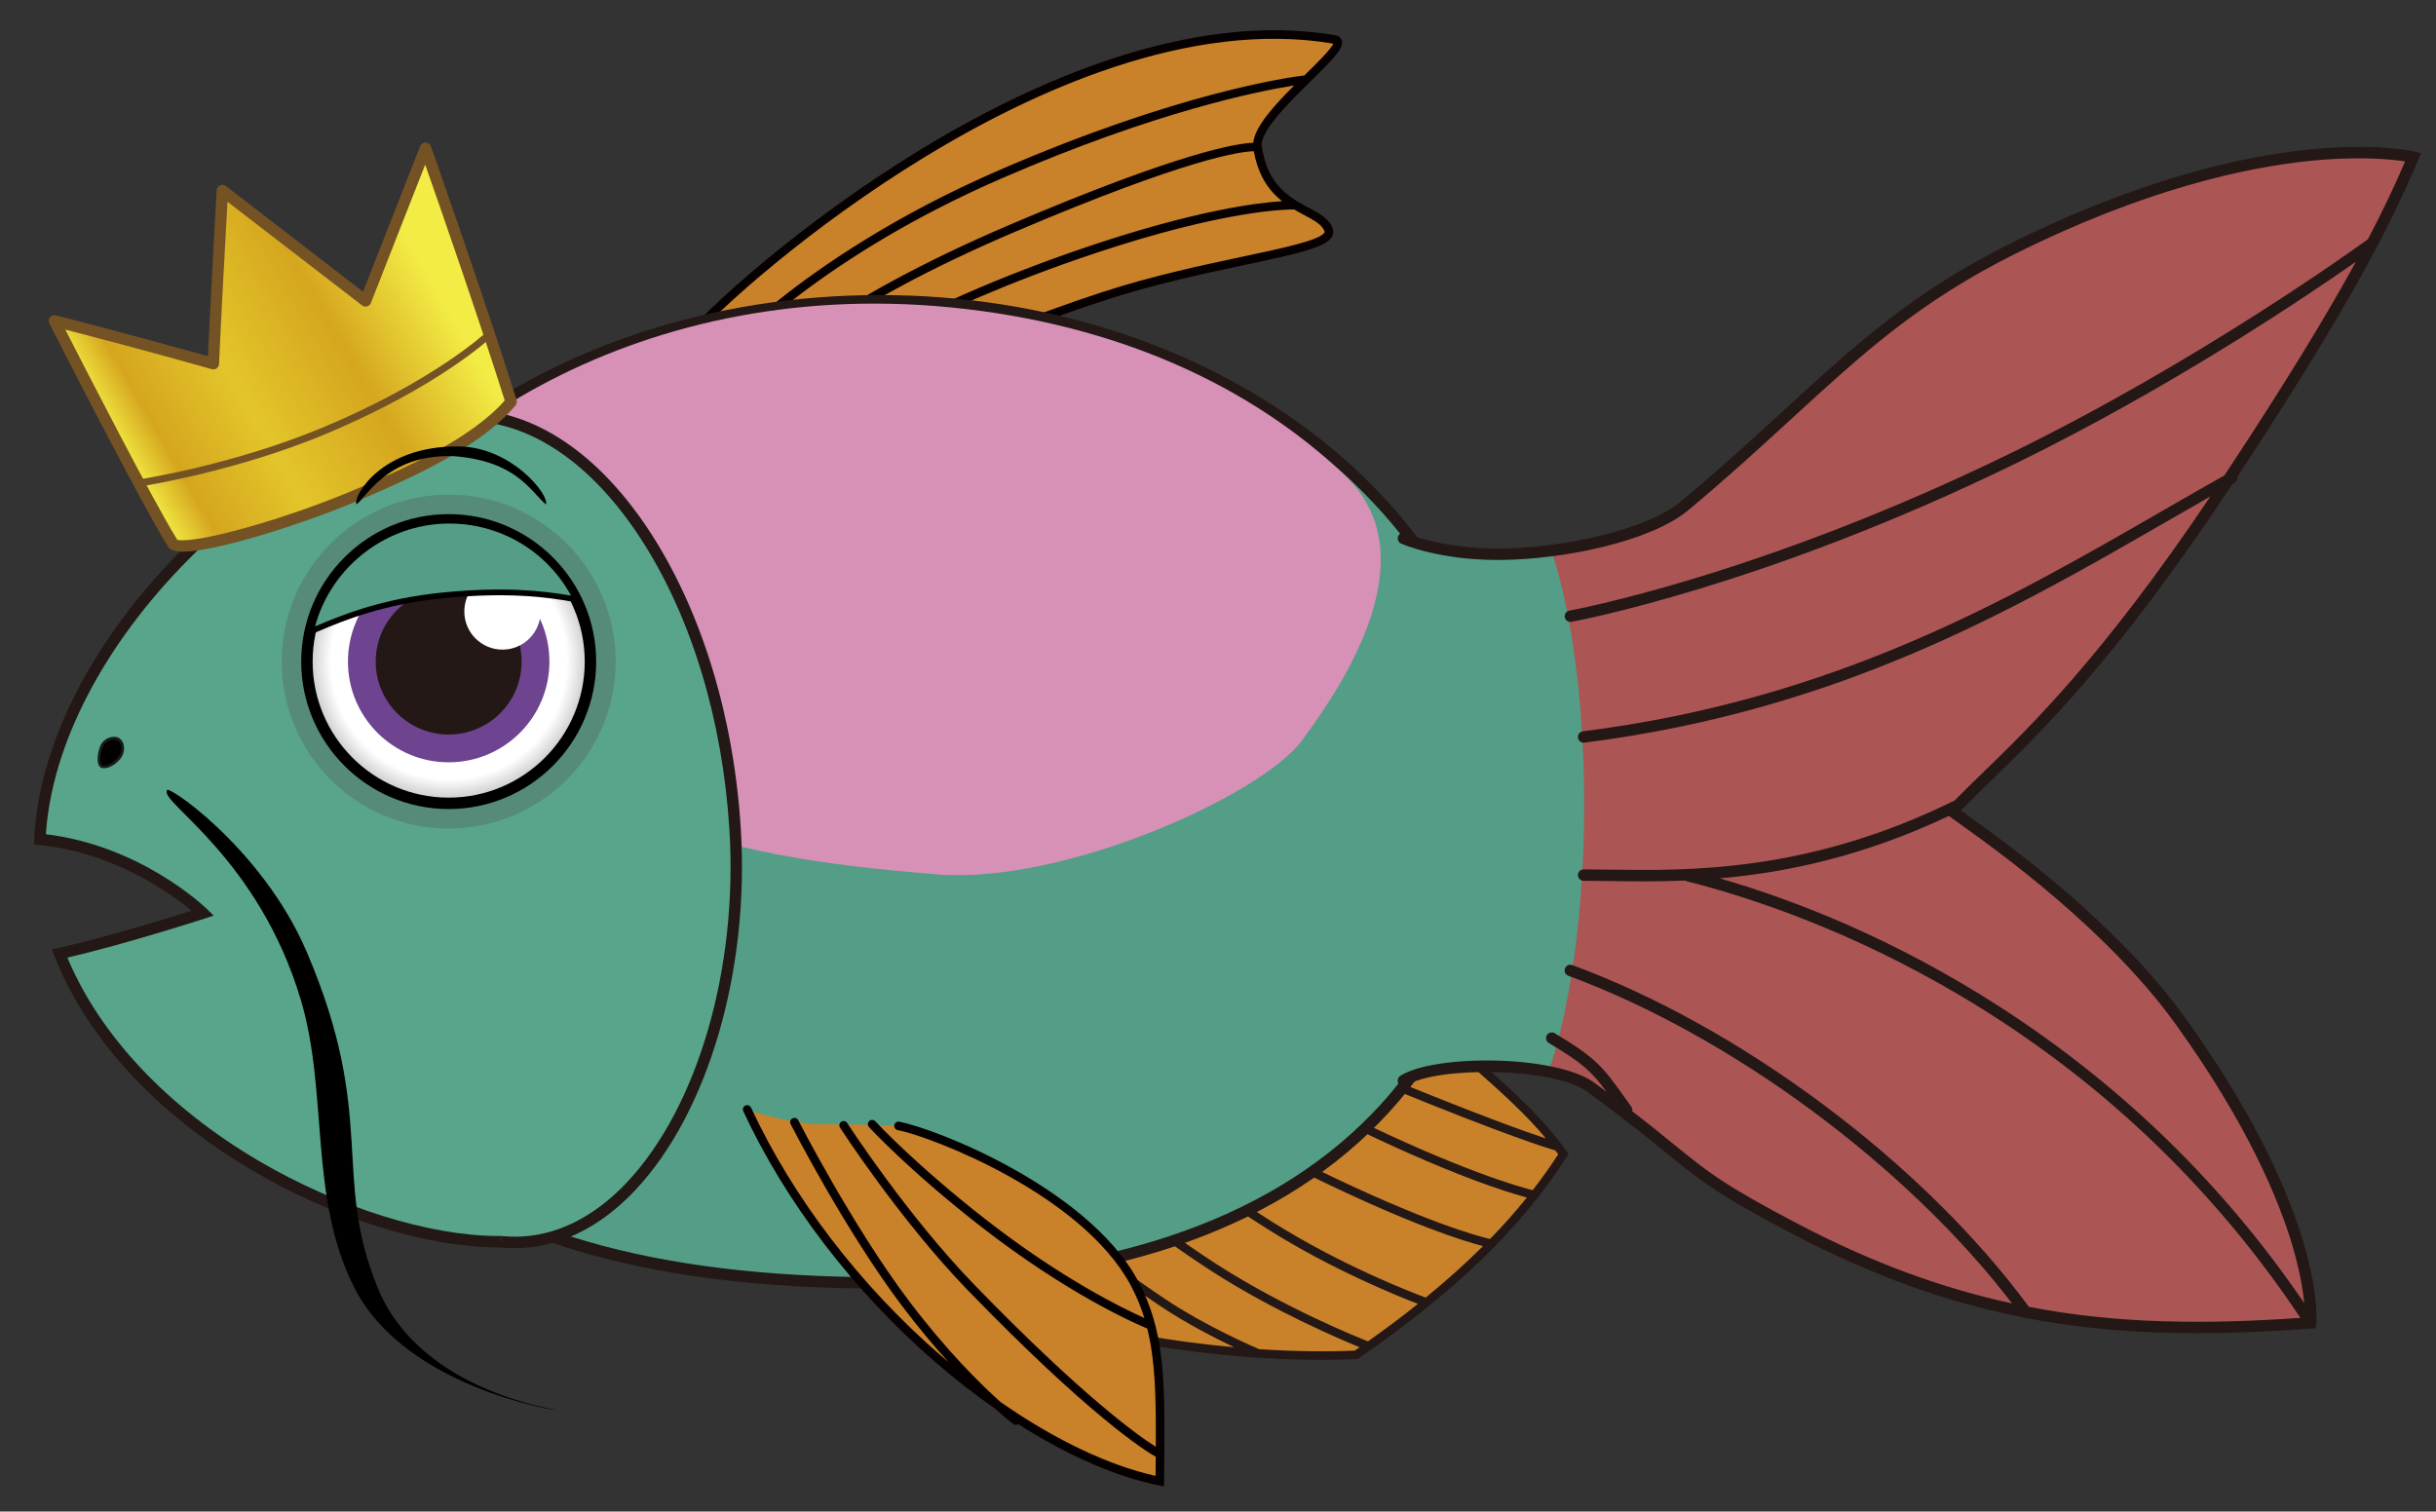 <?xml version="1.0" encoding="utf-8"?>
<!-- Generator: Adobe Illustrator 22.0.0, SVG Export Plug-In . SVG Version: 6.00 Build 0)  -->
<svg version="1.1" id="图层_1" xmlns="http://www.w3.org/2000/svg" xmlns:xlink="http://www.w3.org/1999/xlink" x="0px" y="0px"
	 viewBox="0 0 99.387 61.682" enable-background="new 0 0 99.387 61.682" xml:space="preserve">
<rect x="0" y="0" width="99.387" height="61.682" fill="#333333" stroke="none"/>
<g>
	<g>
		<g>
			<g>
				<g>
					<defs>
						<path id="SVGID_1_" d="M54.206,9.385c0.307,0.853-4.454,1.166-9.148,2.691c-5.419,1.76-11.026,4.531-11.452,4.357
							c-3.109-0.209-4.034-0.919-5.619-2.503C29.622,11.836,43.241-0.31,54.445,1.612c0.95,0.163-3.332,3.085-3.139,4.395
							C51.695,8.637,53.866,8.438,54.206,9.385z"/>
					</defs>
					<clipPath id="SVGID_2_">
						<use xlink:href="#SVGID_1_"  overflow="visible"/>
					</clipPath>
					<rect x="-18.382" y="-25.68" clip-path="url(#SVGID_2_)" fill="#C9822A" width="130.588" height="129.152"/>
				</g>
			</g>
		</g>
		<path fill="#060001" d="M33.656,16.613c-0.031,0-0.057-0.003-0.08-0.008c-3.084-0.21-4.064-0.904-5.712-2.553l-0.109-0.109
			l0.095-0.122c0.904-1.157,4.794-4.718,9.688-7.705c4.423-2.7,10.952-5.703,16.938-4.677c0.188,0.032,0.249,0.145,0.269,0.209
			c0.096,0.307-0.337,0.75-1.247,1.644c-0.89,0.874-2.11,2.071-2.018,2.689v0c0.236,1.598,1.158,2.091,1.9,2.488
			c0.454,0.243,0.847,0.453,0.992,0.857c0.04,0.112,0.031,0.226-0.028,0.33c-0.242,0.435-1.322,0.681-3.547,1.153
			c-1.634,0.347-3.667,0.778-5.684,1.433c-2.949,0.958-5.955,2.216-8.149,3.135C34.735,16.309,33.972,16.613,33.656,16.613z
			 M33.66,16.266c0.249,0.011,1.666-0.582,3.167-1.211c2.201-0.921,5.214-2.183,8.177-3.145c2.034-0.661,4.078-1.094,5.72-1.443
			c1.614-0.342,3.139-0.666,3.314-0.981c0.01-0.018,0.009-0.027,0.004-0.042c-0.1-0.277-0.421-0.449-0.828-0.667
			c-0.131-0.07-0.271-0.145-0.413-0.229c-0.349-0.004-2.872,0.036-8.106,1.781c-7.053,2.351-11.065,5.014-12.188,5.822
			c0.336,0.045,0.704,0.08,1.111,0.107l0.028,0.002L33.66,16.266z M30.842,15.77c0.348,0.126,0.733,0.226,1.178,0.305
			c0.542-0.415,4.665-3.446,12.564-6.079c4.254-1.418,6.708-1.723,7.724-1.785c-0.504-0.403-0.968-1.004-1.152-2.039
			c-0.481,0.004-2.618,0.25-9.803,3.313C34.364,12.465,31.519,15.076,30.842,15.77z M29.349,14.936
			c0.362,0.281,0.728,0.51,1.143,0.694c0.504-0.551,3.242-3.275,10.724-6.466c6.965-2.97,9.272-3.317,9.914-3.338
			c0.07-0.66,0.85-1.518,1.67-2.337c-1.398,0.218-5.604,1.044-11.919,3.784C33.681,10.397,30.033,14.179,29.349,14.936z
			 M28.222,13.917c0.303,0.3,0.581,0.565,0.855,0.798c0.299-0.335,1.177-1.267,2.719-2.492c1.753-1.394,4.729-3.44,8.947-5.27
			c7.363-3.194,11.893-3.806,12.473-3.874c0.012-0.012,0.024-0.024,0.037-0.036c0.451-0.443,1.059-1.039,1.145-1.262
			c-5.874-0.999-12.311,1.967-16.679,4.633C33.022,9.281,29.269,12.666,28.222,13.917z"/>
	</g>
	<g>
		<g>
			<g>
				<g>
					<defs>
						<path id="SVGID_3_" d="M55.63,38.142c-6.876,4.784-17.917,11.797-18.655,12.66c3.648,3.47,12.915,4.733,18.357,4.484
							c3.096-2.132,6.278-4.783,8.454-8.192C61.541,43.947,58.141,42.447,55.63,38.142z"/>
					</defs>
					<clipPath id="SVGID_4_">
						<use xlink:href="#SVGID_3_"  overflow="visible"/>
					</clipPath>
					<rect x="-18.382" y="-25.68" clip-path="url(#SVGID_4_)" fill="#C9822A" width="130.588" height="129.152"/>
				</g>
			</g>
		</g>
		<path fill="#231815" d="M53.937,55.491c-5.517,0-13.665-1.313-17.082-4.563l-0.12-0.114l0.108-0.126
			c0.429-0.501,3.951-2.833,8.411-5.784c3.398-2.249,7.249-4.798,10.278-6.905l0.155-0.108l0.095,0.163
			c1.426,2.444,3.128,3.964,4.775,5.434c1.236,1.103,2.403,2.145,3.372,3.505l0.068,0.096l-0.063,0.099
			c-1.855,2.905-4.557,5.524-8.502,8.241l-0.041,0.028l-0.05,0.002C54.896,55.481,54.426,55.491,53.937,55.491z M51.373,55.055
			c1.364,0.09,2.691,0.112,3.9,0.059c0.067-0.046,0.133-0.092,0.199-0.138c-0.811-0.33-3.535-1.488-6.057-3.117
			c-2.966-1.917-5.959-4.46-6.541-4.96c-0.66,0.439-1.288,0.857-1.87,1.247c0.79,0.631,3.954,3.136,6.524,4.857
			C49.191,54.115,51.134,54.953,51.373,55.055z M46.507,54.46c1.252,0.226,2.556,0.4,3.845,0.516
			c-0.785-0.373-1.957-0.973-3.017-1.683c-2.687-1.8-6.018-4.45-6.634-4.943c-0.665,0.447-1.263,0.853-1.773,1.205
			c0.41,0.343,1.45,1.211,2.107,1.732C44.117,53.735,46.37,54.42,46.507,54.46z M43.177,46.698c0.723,0.62,3.589,3.034,6.428,4.868
			c2.823,1.824,5.904,3.051,6.208,3.171c0.723-0.512,1.402-1.022,2.039-1.531c-0.86-0.329-3.504-1.396-6.119-3.041
			c-3.381-2.128-5.909-4.293-6.511-4.821C44.52,45.808,43.834,46.262,43.177,46.698z M37.228,50.798
			c1.866,1.686,4.949,2.703,7.483,3.292c-0.979-0.489-2.325-1.283-3.894-2.53c-0.704-0.559-1.843-1.511-2.187-1.8
			C37.951,50.235,37.462,50.593,37.228,50.798z M45.525,45.142c0.702,0.612,3.153,2.685,6.395,4.726
			c2.837,1.785,5.707,2.883,6.248,3.082c0.855-0.698,1.632-1.396,2.339-2.101c-0.754-0.193-2.927-0.856-7.062-2.88
			c-3.311-1.62-5.814-3.476-6.337-3.874C46.573,44.449,46.044,44.799,45.525,45.142z M47.416,43.89
			c0.676,0.508,3.068,2.241,6.182,3.765c4.566,2.235,6.755,2.803,7.196,2.903c0.542-0.558,1.041-1.12,1.5-1.691
			c-0.766-0.204-3.179-0.938-7.475-3.053c-3.348-1.648-5.016-2.905-5.431-3.236C48.729,43.019,48.069,43.457,47.416,43.89z
			 M49.696,42.375c0.524,0.404,2.195,1.608,5.278,3.127c4.571,2.25,7.042,2.936,7.558,3.066c0.375-0.482,0.721-0.971,1.043-1.467
			c-0.038-0.052-0.076-0.104-0.115-0.155c-0.318-0.09-1.942-0.584-6.774-2.56c-3.252-1.33-4.924-2.729-5.343-3.11
			C50.797,41.64,50.247,42.007,49.696,42.375z M51.642,41.073c0.494,0.431,2.153,1.752,5.175,2.988
			c3.625,1.482,5.453,2.132,6.256,2.396c-0.824-0.989-1.765-1.829-2.75-2.708c-0.064-0.057-0.129-0.115-0.193-0.172l-0.015,0.041
			c-0.066-0.024-1.621-0.595-2.278-0.938c-2.932-1.53-4.148-2.47-4.49-2.758C52.79,40.3,52.22,40.684,51.642,41.073z M53.648,39.717
			c0.414,0.333,1.653,1.246,4.35,2.653c0.354,0.185,0.999,0.446,1.507,0.643c-1.366-1.246-2.735-2.623-3.929-4.62
			C54.961,38.819,54.315,39.262,53.648,39.717z"/>
	</g>
	<g>
		<g>
			<g>
				<g>
					<defs>
						<path id="SVGID_5_" d="M61.181,32.311c0,0.728,1.207,20.039-25.281,20.039c-20.08,0-25.282-8.972-25.282-20.039
							c0-11.067,11.319-20.038,25.282-20.038S61.181,21.244,61.181,32.311z"/>
					</defs>
					<clipPath id="SVGID_6_">
						<use xlink:href="#SVGID_5_"  overflow="visible"/>
					</clipPath>
					<rect x="-57.2" y="-33.752" clip-path="url(#SVGID_6_)" fill="#549D86" width="228.913" height="138.969"/>
				</g>
			</g>
		</g>
		<path fill="none" d="M61.181,32.311c0,0.728,1.207,20.039-25.281,20.039c-20.08,0-25.282-8.972-25.282-20.039
			c0-11.067,11.319-20.038,25.282-20.038S61.181,21.244,61.181,32.311z"/>
		<path fill="#231815" d="M35.9,52.583c-4.853,0-9.055-0.533-12.49-1.585c-3.202-0.98-5.84-2.443-7.842-4.349
			c-3.488-3.319-5.183-8.009-5.183-14.338c0-2.744,0.678-5.405,2.014-7.909c1.289-2.415,3.132-4.582,5.479-6.442
			c4.816-3.817,11.216-5.92,18.022-5.92c6.805,0,13.206,2.102,18.021,5.92c2.347,1.86,4.19,4.028,5.479,6.442
			c1.336,2.505,2.014,5.166,2.014,7.909c0,0.018,0.001,0.047,0.002,0.088c0.053,2.041-0.272,3.852-0.555,5.011
			c-0.794,3.264-2.335,6.087-4.579,8.39C51.896,50.3,45.038,52.583,35.9,52.583z M35.9,12.505c-6.701,0-12.998,2.066-17.732,5.819
			c-4.718,3.74-7.317,8.707-7.317,13.987c0,6.195,1.648,10.774,5.039,14.001c4.048,3.852,10.78,5.805,20.01,5.805
			c9.008,0,15.754-2.235,20.049-6.643c4.827-4.953,5.048-11.251,5.002-13.064c-0.001-0.046-0.002-0.08-0.002-0.1
			c0-5.28-2.598-10.247-7.316-13.987C48.898,14.571,42.6,12.505,35.9,12.505z"/>
	</g>
	<g>
		<g>
			<g>
				<defs>
					<path id="SVGID_7_" d="M53.118,30.219c-1.652,2.23-9.691,5.874-14.873,5.462c-9.897-0.788-14.693-2.362-25.378-10.905
						c3.022-6.518,12.818-13.51,25.891-12.235c6.854,0.668,12.307,3.238,16.102,6.848C58.303,22.663,54.864,27.861,53.118,30.219z"
						/>
				</defs>
				<clipPath id="SVGID_8_">
					<use xlink:href="#SVGID_7_"  overflow="visible"/>
				</clipPath>
				<rect x="9.724" y="1.261" clip-path="url(#SVGID_8_)" fill="#D791B7" width="57.557" height="55.46"/>
			</g>
		</g>
	</g>
	<g id="Tail_1_">
		<g>
			<g>
				<g>
					<defs>
						<path id="SVGID_9_" d="M57.122,44.098c1.305-0.833,6.187-0.816,7.678,0.275c4.601,3.364,3.719,3.349,8.353,5.77
							c7.632,3.988,13.858,4.369,21.101,3.838c0,0,0.439-4.324-5.319-12.306c-3.295-4.566-8.936-8.22-9.348-8.572
							c2.021-2.148,5.353-4.584,11.164-13.318c5.242-7.878,6.768-11.177,7.702-13.373c0,0-5.988-1.447-16.436,3.76
							c-5.639,2.81-8.024,6.005-13.378,10.464c-1.451,1.209-4.931,1.965-7.571,1.982c-2.451,0.016-3.946-0.648-3.946-0.648"/>
					</defs>
					<clipPath id="SVGID_10_">
						<use xlink:href="#SVGID_9_"  overflow="visible"/>
					</clipPath>
					<g clip-path="url(#SVGID_10_)">
						<rect x="-57.2" y="-33.752" fill="#549D86" width="228.913" height="138.969"/>
						<path fill="#231815" d="M171.946,105.45H-57.433V-33.985h229.379V105.45z M-56.967,104.984H171.48V-33.519H-56.967V104.984z"
							/>
					</g>
				</g>
			</g>
		</g>
		<g id="TailFin_1_">
			<g>
				<g>
					<defs>
						<path id="SVGID_11_" d="M63.185,43.736c0.722,0.142,1.338,0.353,1.725,0.637c4.586,3.364,3.707,3.349,8.326,5.77
							c7.608,3.988,13.812,4.369,21.033,3.838c0,0,0.438-4.324-5.302-12.306c-3.284-4.566-8.907-8.22-9.317-8.572
							c2.015-2.148,5.336-4.584,11.129-13.318c5.224-7.878,6.746-11.177,7.676-13.373c0,0-5.968-1.447-16.383,3.76
							c-5.62,2.81-7.997,6.005-13.334,10.464c-1.081,0.904-3.292,1.555-5.439,1.833C65.154,28.13,65.04,38.262,63.185,43.736z"/>
					</defs>
					<clipPath id="SVGID_12_">
						<use xlink:href="#SVGID_11_"  overflow="visible"/>
					</clipPath>
					<rect x="59.529" y="-6.486" clip-path="url(#SVGID_12_)" fill="#AC5555" width="62.364" height="76.768"/>
				</g>
			</g>
		</g>
		<path fill="#231815" d="M89.614,54.403c-5.508,0-10.563-0.949-16.486-4.054c-3.052-1.6-3.746-2.165-5.128-3.289
			c-0.738-0.6-1.656-1.347-3.227-2.5c-1.391-1.02-6.163-1.052-7.39-0.266c-0.108,0.069-0.252,0.038-0.322-0.071
			c-0.069-0.108-0.038-0.252,0.071-0.322c1.385-0.887,6.35-0.867,7.917,0.283c0.174,0.127,0.339,0.25,0.497,0.368
			c-0.592-0.805-0.975-1.177-2.354-1.989c-0.111-0.065-0.148-0.208-0.082-0.319c0.065-0.111,0.208-0.148,0.319-0.082
			c1.701,1.002,2.008,1.432,2.827,2.579c0.092,0.128,0.19,0.266,0.298,0.415c0.041,0.057,0.053,0.125,0.038,0.188
			c0.713,0.55,1.242,0.981,1.702,1.355c1.4,1.139,2.04,1.659,5.05,3.238c3.088,1.619,5.94,2.644,8.746,3.251
			c-4.284-5.606-11.48-10.934-18.102-13.369c-0.121-0.044-0.183-0.178-0.138-0.299c0.044-0.121,0.178-0.183,0.299-0.138
			c3.386,1.245,6.94,3.223,10.279,5.72c3.341,2.5,6.227,5.343,8.351,8.227c3.605,0.695,7.161,0.719,11.077,0.449
			c-8.311-12.466-20.26-16.611-25.042-17.819c-0.023-0.006-0.043-0.014-0.062-0.026c-1.135,0.047-2.155,0.033-3.05,0.02
			c-0.385-0.005-0.749-0.011-1.09-0.011c-0.129,0-0.233-0.104-0.233-0.233c0-0.129,0.104-0.233,0.233-0.233
			c0.345,0,0.71,0.005,1.097,0.011c3.22,0.045,8.082,0.114,14.036-2.82c0.338-0.347,0.707-0.705,1.121-1.106
			c1.972-1.91,4.922-4.769,9.317-11.304c-0.578,0.329-1.162,0.666-1.767,1.015c-6.271,3.617-13.379,7.716-23.775,9.033
			c-0.128,0.016-0.244-0.074-0.26-0.202c-0.016-0.128,0.074-0.244,0.202-0.26c10.303-1.305,17.367-5.379,23.601-8.974
			c0.887-0.512,1.729-0.997,2.572-1.471c2.547-3.852,4.205-6.602,5.361-8.715c-2.014,1.41-7.514,5.12-13.882,8.231
			c-10.314,5.038-18.046,6.447-18.123,6.461c-0.126,0.023-0.247-0.062-0.27-0.189c-0.022-0.127,0.062-0.248,0.189-0.27
			c0.076-0.014,7.749-1.413,18-6.421c7.611-3.718,13.973-8.294,14.581-8.735c0.656-1.252,1.126-2.268,1.516-3.173
			c-0.547-0.085-1.903-0.23-3.966-0.014c-2.524,0.265-6.653,1.14-11.985,3.806c-3.896,1.948-6.187,4.051-9.088,6.713
			c-1.271,1.167-2.586,2.373-4.2,3.721c-1.556,1.3-5.126,2.02-7.694,2.037c-0.03,0-0.06,0-0.089,0c-2.413,0-3.879-0.641-3.941-0.668
			c-0.117-0.052-0.17-0.19-0.118-0.308c0.052-0.118,0.19-0.17,0.308-0.118c0.014,0.006,1.445,0.628,3.753,0.628
			c0.028,0,0.056,0,0.084,0c2.522-0.016,5.979-0.742,7.398-1.928c1.606-1.342,2.917-2.544,4.184-3.707
			c2.928-2.687,5.241-4.809,9.195-6.786c5.412-2.706,9.609-3.59,12.178-3.856c2.802-0.29,4.302,0.063,4.365,0.078l0.267,0.065
			l-0.107,0.253c-0.418,0.987-0.922,2.092-1.655,3.49c-0.007,0.02-0.017,0.039-0.03,0.057c-1.154,2.195-2.873,5.108-5.703,9.397
			c0.022,0.098-0.021,0.203-0.113,0.255c-0.029,0.016-0.058,0.033-0.087,0.049c-0.036,0.054-0.072,0.108-0.108,0.163
			c-4.647,7.006-7.738,10.001-9.784,11.983c-0.416,0.403-0.786,0.762-1.122,1.107c-0.009,0.011-0.019,0.022-0.03,0.031
			c-0.013,0.013-0.025,0.026-0.038,0.039c0.07,0.05,0.153,0.11,0.244,0.175c1.5,1.071,6.066,4.332,8.913,8.29
			c2.984,4.15,4.278,7.303,4.838,9.217c0.614,2.098,0.511,3.203,0.507,3.249l-0.02,0.195l-0.195,0.014
			C92.676,54.332,91.127,54.403,89.614,54.403z M70.164,35.842c2.989,0.864,7.102,2.443,11.5,5.289
			c4.925,3.188,9.076,7.237,12.347,12.045c-0.05-0.524-0.175-1.306-0.478-2.331c-0.553-1.872-1.827-4.96-4.757-9.035
			c-2.802-3.896-7.32-7.123-8.805-8.183c-0.234-0.167-0.383-0.273-0.456-0.333C75.962,34.975,72.807,35.612,70.164,35.842z"/>
	</g>
	<g>
		<g>
			<g>
				<g>
					<defs>
						<path id="SVGID_13_" d="M36.656,45.947c1.521,0.296,7.65,2.714,9.632,6.431c1.142,2.141,1.059,4.352,1.031,8.065
							c-5.383-1.077-13.125-7.176-16.836-15.169c0,0,1.649,0.608,3.264,0.607C35.582,45.878,36.656,45.947,36.656,45.947z"/>
					</defs>
					<clipPath id="SVGID_14_">
						<use xlink:href="#SVGID_13_"  overflow="visible"/>
					</clipPath>
					<rect x="-18.382" y="-25.68" clip-path="url(#SVGID_14_)" fill="#C9822A" width="130.588" height="129.152"/>
				</g>
			</g>
		</g>
		<path fill="#060001" d="M47.492,60.656l-0.207-0.042c-1.749-0.35-3.737-1.224-5.743-2.5c-0.06,0.04-0.141,0.04-0.201-0.006
			c-0.007-0.006-0.279-0.21-0.735-0.619c-0.823-0.574-1.643-1.212-2.445-1.906c-3.323-2.875-6.105-6.511-7.835-10.237
			c-0.041-0.088-0.003-0.191,0.085-0.232c0.088-0.041,0.191-0.003,0.232,0.085c1.709,3.682,4.46,7.276,7.746,10.12
			c0.102,0.088,0.205,0.176,0.307,0.262c-0.581-0.64-1.225-1.403-1.895-2.292c-2.319-3.076-4.522-7.374-4.544-7.417
			c-0.044-0.086-0.01-0.191,0.076-0.235c0.086-0.044,0.191-0.01,0.235,0.076c0.022,0.043,2.212,4.314,4.512,7.365
			c1.54,2.043,2.933,3.411,3.741,4.134c2.194,1.527,4.402,2.587,6.326,3.013l0.003-0.354c0.001-0.144,0.002-0.285,0.004-0.424
			c-0.48-0.274-2.72-1.692-7.646-6.773c-2.785-2.872-5.211-6.622-5.235-6.659c-0.052-0.081-0.029-0.189,0.052-0.241
			c0.081-0.052,0.189-0.029,0.241,0.052c0.024,0.037,2.431,3.759,5.192,6.605c4.417,4.556,6.687,6.159,7.398,6.608
			c0.012-1.988-0.016-3.49-0.349-4.826c-0.506-0.21-3.259-1.413-6.798-4.17c-2.913-2.27-4.539-4.032-4.555-4.05
			c-0.065-0.071-0.06-0.182,0.011-0.247c0.071-0.065,0.182-0.06,0.247,0.011c0.016,0.017,1.625,1.76,4.513,4.011
			c3.112,2.424,5.598,3.63,6.463,4.014c-0.14-0.453-0.32-0.89-0.552-1.325c-1.975-3.704-8.119-6.071-9.511-6.341
			c-0.095-0.018-0.157-0.11-0.138-0.205c0.018-0.095,0.11-0.156,0.205-0.138c0.721,0.14,2.633,0.794,4.695,1.952
			c1.707,0.958,3.97,2.529,5.058,4.568c1.045,1.959,1.084,3.923,1.06,7.045c0,0.005,0,0.01,0,0.016
			c-0.001,0.17-0.003,0.344-0.004,0.521L47.492,60.656z"/>
	</g>
	<g>
		<g>
			<g>
				<g>
					<defs>
						<path id="SVGID_15_" d="M29.992,33.829c0.534,8.58-3.471,16.869-8.969,16.869c-5.498,0-10.83-7.277-11.368-16.54
							c-0.478-8.236,3.027-17.207,9.365-17.213C24.581,16.94,29.416,24.567,29.992,33.829z"/>
					</defs>
					<clipPath id="SVGID_16_">
						<use xlink:href="#SVGID_15_"  overflow="visible"/>
					</clipPath>
					<rect x="-57.2" y="-33.985" clip-path="url(#SVGID_16_)" fill="#58A58C" width="228.913" height="138.969"/>
				</g>
			</g>
		</g>
		<path fill="#231815" d="M21.023,50.931c-1.395,0-2.79-0.444-4.146-1.319c-1.31-0.845-2.517-2.048-3.588-3.577
			c-2.234-3.185-3.606-7.399-3.866-11.863c-0.347-5.971,1.343-11.859,4.305-15.001c1.536-1.629,3.316-2.456,5.292-2.458
			c0.002,0,0.004,0,0.006,0c2.756,0,5.435,1.801,7.545,5.073c2.073,3.215,3.371,7.487,3.653,12.028l0,0
			c0.36,5.795-1.328,11.583-4.3,14.746C24.467,50.111,22.773,50.931,21.023,50.931z M19.026,17.178c-0.002,0-0.004,0-0.006,0
			c-1.843,0.002-3.51,0.78-4.954,2.312c-2.878,3.053-4.519,8.806-4.179,14.655c0.254,4.38,1.598,8.508,3.782,11.623
			c2.093,2.985,4.773,4.697,7.353,4.697c1.617,0,3.195-0.769,4.562-2.223c2.889-3.074,4.528-8.726,4.175-14.398
			c-0.277-4.463-1.549-8.656-3.58-11.805C24.159,18.904,21.618,17.178,19.026,17.178z"/>
	</g>
	<g>
		<g>
			<g>
				<g>
					<defs>
						<path id="SVGID_17_" d="M20.467,50.668C14.923,50.738,5.324,46.285,2.431,38.91c2.49-0.554,5.849-1.65,5.849-1.65
							s-2.702-2.618-6.653-3.011c0.376-8.133,9.862-16.961,16.28-17.206L20.467,50.668z"/>
					</defs>
					<clipPath id="SVGID_18_">
						<use xlink:href="#SVGID_17_"  overflow="visible"/>
					</clipPath>
					<rect x="-57.093" y="-34.266" clip-path="url(#SVGID_18_)" fill="#58A58C" width="228.913" height="138.969"/>
				</g>
			</g>
		</g>
		<path fill="#231815" d="M20.338,50.902c-5.662,0-15.211-4.483-18.124-11.907l-0.099-0.253l0.266-0.059
			c1.955-0.435,4.479-1.216,5.436-1.519c-0.801-0.665-3.132-2.377-6.212-2.683l-0.22-0.022l0.01-0.221
			c0.176-3.807,2.341-8.077,5.941-11.714c3.369-3.404,7.417-5.594,10.562-5.713l0.018,0.465c-3.032,0.116-6.959,2.252-10.249,5.576
			c-3.451,3.486-5.553,7.551-5.795,11.19c3.864,0.467,6.459,2.944,6.57,3.051l0.277,0.269l-0.367,0.12
			C8.32,37.492,5.19,38.51,2.749,39.076c1.327,3.176,4.095,6.116,7.823,8.304c3.225,1.892,6.952,3.057,9.766,3.057
			c0.042,0,0.084,0,0.126-0.001l0.006,0.466C20.426,50.902,20.382,50.902,20.338,50.902z"/>
	</g>
	<g>
		<path opacity="0.3" fill="#514F4F" enable-background="new    " d="M25.119,26.997c0,3.763-3.05,6.813-6.813,6.813
			s-6.813-3.05-6.813-6.813c0-3.763,3.05-6.813,6.813-6.813C22.069,20.185,25.119,23.235,25.119,26.997z"/>
		<g>
			
				<radialGradient id="SVGID_19_" cx="-1184.034" cy="-2973.041" r="5.784" gradientTransform="matrix(1 0 0 1 1202.34 3000.039)" gradientUnits="userSpaceOnUse">
				<stop  offset="0.832" style="stop-color:#FFFFFF"/>
				<stop  offset="1" style="stop-color:#C4C4C4"/>
			</radialGradient>
			<path fill="url(#SVGID_19_)" d="M24.09,26.997c0,3.194-2.589,5.784-5.784,5.784c-3.194,0-5.784-2.589-5.784-5.784
				c0-3.194,2.589-5.784,5.784-5.784C21.5,21.214,24.09,23.803,24.09,26.997z"/>
			<path d="M18.306,33.014c-3.318,0-6.017-2.699-6.017-6.017c0-3.318,2.699-6.017,6.017-6.017c3.318,0,6.017,2.699,6.017,6.017
				C24.322,30.315,21.623,33.014,18.306,33.014z M18.306,21.447c-3.061,0-5.551,2.49-5.551,5.551c0,3.061,2.49,5.551,5.551,5.551
				c3.061,0,5.551-2.49,5.551-5.551C23.857,23.937,21.367,21.447,18.306,21.447z"/>
		</g>
		<g>
			<g>
				<g>
					<defs>
						<circle id="SVGID_20_" cx="18.306" cy="26.997" r="4.11"/>
					</defs>
					<clipPath id="SVGID_21_">
						<use xlink:href="#SVGID_20_"  overflow="visible"/>
					</clipPath>
					<rect x="11.386" y="19.265" clip-path="url(#SVGID_21_)" fill="#6E438F" width="14.557" height="14.557"/>
				</g>
			</g>
		</g>
		<path fill="#231815" d="M21.282,26.997c0,1.644-1.332,2.977-2.977,2.977c-1.644,0-2.977-1.333-2.977-2.977
			c0-1.644,1.333-2.977,2.977-2.977C19.95,24.021,21.282,25.354,21.282,26.997z"/>
		<path fill="#FFFFFF" d="M22.057,24.952c0,0.86-0.697,1.557-1.556,1.557c-0.86,0-1.557-0.697-1.557-1.557
			c0-0.859,0.697-1.556,1.557-1.556C21.36,23.396,22.057,24.093,22.057,24.952z"/>
	</g>
	<g>
		<g>
			<g>
				<g>
					<defs>
						<path id="SVGID_22_" d="M12.686,25.758c0.58-2.582,2.886-4.51,5.643-4.51c2.271,0,4.237,1.309,5.183,3.214
							c-0.978-0.18-2.637-0.442-5.413-0.17C15.332,24.562,13.655,25.359,12.686,25.758z"/>
					</defs>
					<clipPath id="SVGID_23_">
						<use xlink:href="#SVGID_22_"  overflow="visible"/>
					</clipPath>
					<rect x="-135.079" y="-51.188" clip-path="url(#SVGID_23_)" fill="#549D86" width="228.913" height="138.969"/>
				</g>
			</g>
		</g>
		<path d="M12.523,25.951l0.049-0.219c0.289-1.286,1.015-2.454,2.046-3.288c1.045-0.847,2.363-1.313,3.711-1.313
			c2.257,0,4.283,1.256,5.288,3.279l0.104,0.209l-0.229-0.042c-1.22-0.225-2.813-0.42-5.38-0.169
			c-2.497,0.245-4.125,0.93-5.097,1.34c-0.101,0.042-0.195,0.082-0.284,0.119L12.523,25.951z M18.329,21.364
			c-2.552,0-4.818,1.752-5.475,4.198c0.023-0.01,0.046-0.019,0.069-0.029c0.984-0.415,2.632-1.109,5.165-1.357
			c2.436-0.239,4.006-0.079,5.211,0.13C22.302,22.485,20.418,21.364,18.329,21.364z"/>
	</g>
	<g>
		<g>
			
				<linearGradient id="SVGID_24_" gradientUnits="userSpaceOnUse" x1="-1197.572" y1="-2981.801" x2="-1182.849" y2="-2990.302" gradientTransform="matrix(1 0 0 1 1202.34 3000.039)">
				<stop  offset="0" style="stop-color:#F3EC45"/>
				<stop  offset="0.102" style="stop-color:#D5A61E"/>
				<stop  offset="0.321" style="stop-color:#E3C52A"/>
				<stop  offset="0.592" style="stop-color:#D5A61E"/>
				<stop  offset="0.852" style="stop-color:#F3EC45"/>
			</linearGradient>
			<path fill="url(#SVGID_24_)" d="M17.361,6.049c0,0,2.154,6.094,3.494,10.345c-1.397,1.689-4.347,2.959-5.881,3.629
				c-3.422,1.495-7.632,2.608-7.919,2.154c-1.106-1.747-4.833-9.083-4.833-9.083s3.261,0.835,6.483,1.747
				c0.078-1.883,0.369-7.065,0.369-7.065l5.842,4.503L17.361,6.049z"/>
			<path fill="#755223" d="M7.457,22.511c-0.467,0-0.55-0.132-0.599-0.209c-1.1-1.736-4.691-8.803-4.844-9.103
				c-0.041-0.082-0.031-0.18,0.026-0.251c0.057-0.071,0.151-0.103,0.239-0.08c0.032,0.008,3.11,0.797,6.205,1.668
				c0.092-2.058,0.353-6.724,0.356-6.774C8.846,7.677,8.898,7.6,8.977,7.564c0.079-0.036,0.171-0.025,0.239,0.027l5.596,4.314
				l2.332-5.942c0.036-0.09,0.125-0.149,0.221-0.148c0.097,0.002,0.183,0.064,0.216,0.155c0.022,0.061,2.171,6.147,3.496,10.353
				c0.024,0.075,0.008,0.158-0.043,0.218c-1.41,1.704-4.324,2.977-5.89,3.661l-0.077,0.034c-1.597,0.698-3.529,1.378-5.168,1.82
				C8.606,22.405,7.877,22.511,7.457,22.511z M7.235,22.027c0.142,0.049,0.854,0.048,2.736-0.473
				c1.594-0.441,3.383-1.077,4.909-1.744l0.077-0.034c1.5-0.655,4.266-1.864,5.636-3.435c-1.08-3.417-2.679-8.01-3.245-9.624
				l-2.217,5.647c-0.027,0.068-0.084,0.12-0.155,0.139c-0.07,0.02-0.146,0.005-0.204-0.04L9.281,8.231
				c-0.072,1.294-0.281,5.082-0.344,6.62c-0.003,0.071-0.038,0.137-0.096,0.179c-0.058,0.042-0.132,0.055-0.2,0.035
				c-2.446-0.693-4.939-1.347-5.977-1.616C3.495,15.075,6.291,20.525,7.235,22.027z"/>
		</g>
		<path fill="#755223" d="M5.89,19.82c-0.07,0-0.132-0.051-0.144-0.123c-0.012-0.079,0.042-0.154,0.121-0.166
			c0.037-0.006,3.739-0.598,7.303-2.087c4.523-1.889,6.631-3.853,6.652-3.873c0.059-0.055,0.151-0.053,0.206,0.006
			c0.055,0.058,0.053,0.151-0.006,0.206c-0.021,0.02-2.168,2.02-6.74,3.93c-3.597,1.503-7.333,2.1-7.37,2.106
			C5.905,19.819,5.898,19.82,5.89,19.82z"/>
	</g>
	<g>
		<g>
			<path id="Nose1_2_" d="M4.848,30.949c-0.263,0.307-0.588,0.385-0.706,0.321c-0.118-0.064-0.148-0.386-0.01-0.775
				c0.118-0.334,0.508-0.446,0.706-0.321C5.035,30.3,5.08,30.678,4.848,30.949z"/>
			<path fill="#1A1A1A" d="M4.242,31.349c-0.05,0-0.093-0.009-0.127-0.028c-0.161-0.088-0.177-0.452-0.037-0.846
				c0.063-0.177,0.202-0.315,0.382-0.377c0.149-0.052,0.302-0.042,0.409,0.026c0.098,0.062,0.166,0.178,0.187,0.318
				c0.028,0.188-0.033,0.392-0.164,0.545l0,0C4.687,31.226,4.423,31.349,4.242,31.349z M4.648,30.183c-0.048,0-0.1,0.009-0.15,0.026
				c-0.147,0.051-0.26,0.162-0.311,0.306C4.046,30.912,4.1,31.181,4.17,31.219c0.088,0.048,0.383-0.015,0.634-0.308l0,0
				c0.109-0.127,0.16-0.296,0.137-0.452c-0.016-0.106-0.065-0.192-0.134-0.236C4.764,30.196,4.708,30.183,4.648,30.183z"/>
		</g>
	</g>
	<g>
		<path d="M22.718,57.541c-0.082,0.028-6.225-0.963-8.268-5.007c-1.863-3.688-1.043-7.918-2.174-11.723
			c-1.708-5.745-5.716-8.064-5.464-8.53c-0.243-0.466,3.859,2.255,5.697,6.551c2.902,6.783,1.009,9.113,2.911,13.742
			C17.16,56.805,22.777,57.521,22.718,57.541z"/>
	</g>
	<g>
		<path id="Brow1_1_" d="M22.272,20.586c-0.64-0.553-1.203-1.766-3.736-1.97c-2.795-0.116-3.668,1.824-3.998,1.96
			c-0.126-0.349,1.036-2.401,4.192-2.358C20.874,18.247,22.427,20.198,22.272,20.586z"/>
	</g>
</g>
</svg>
